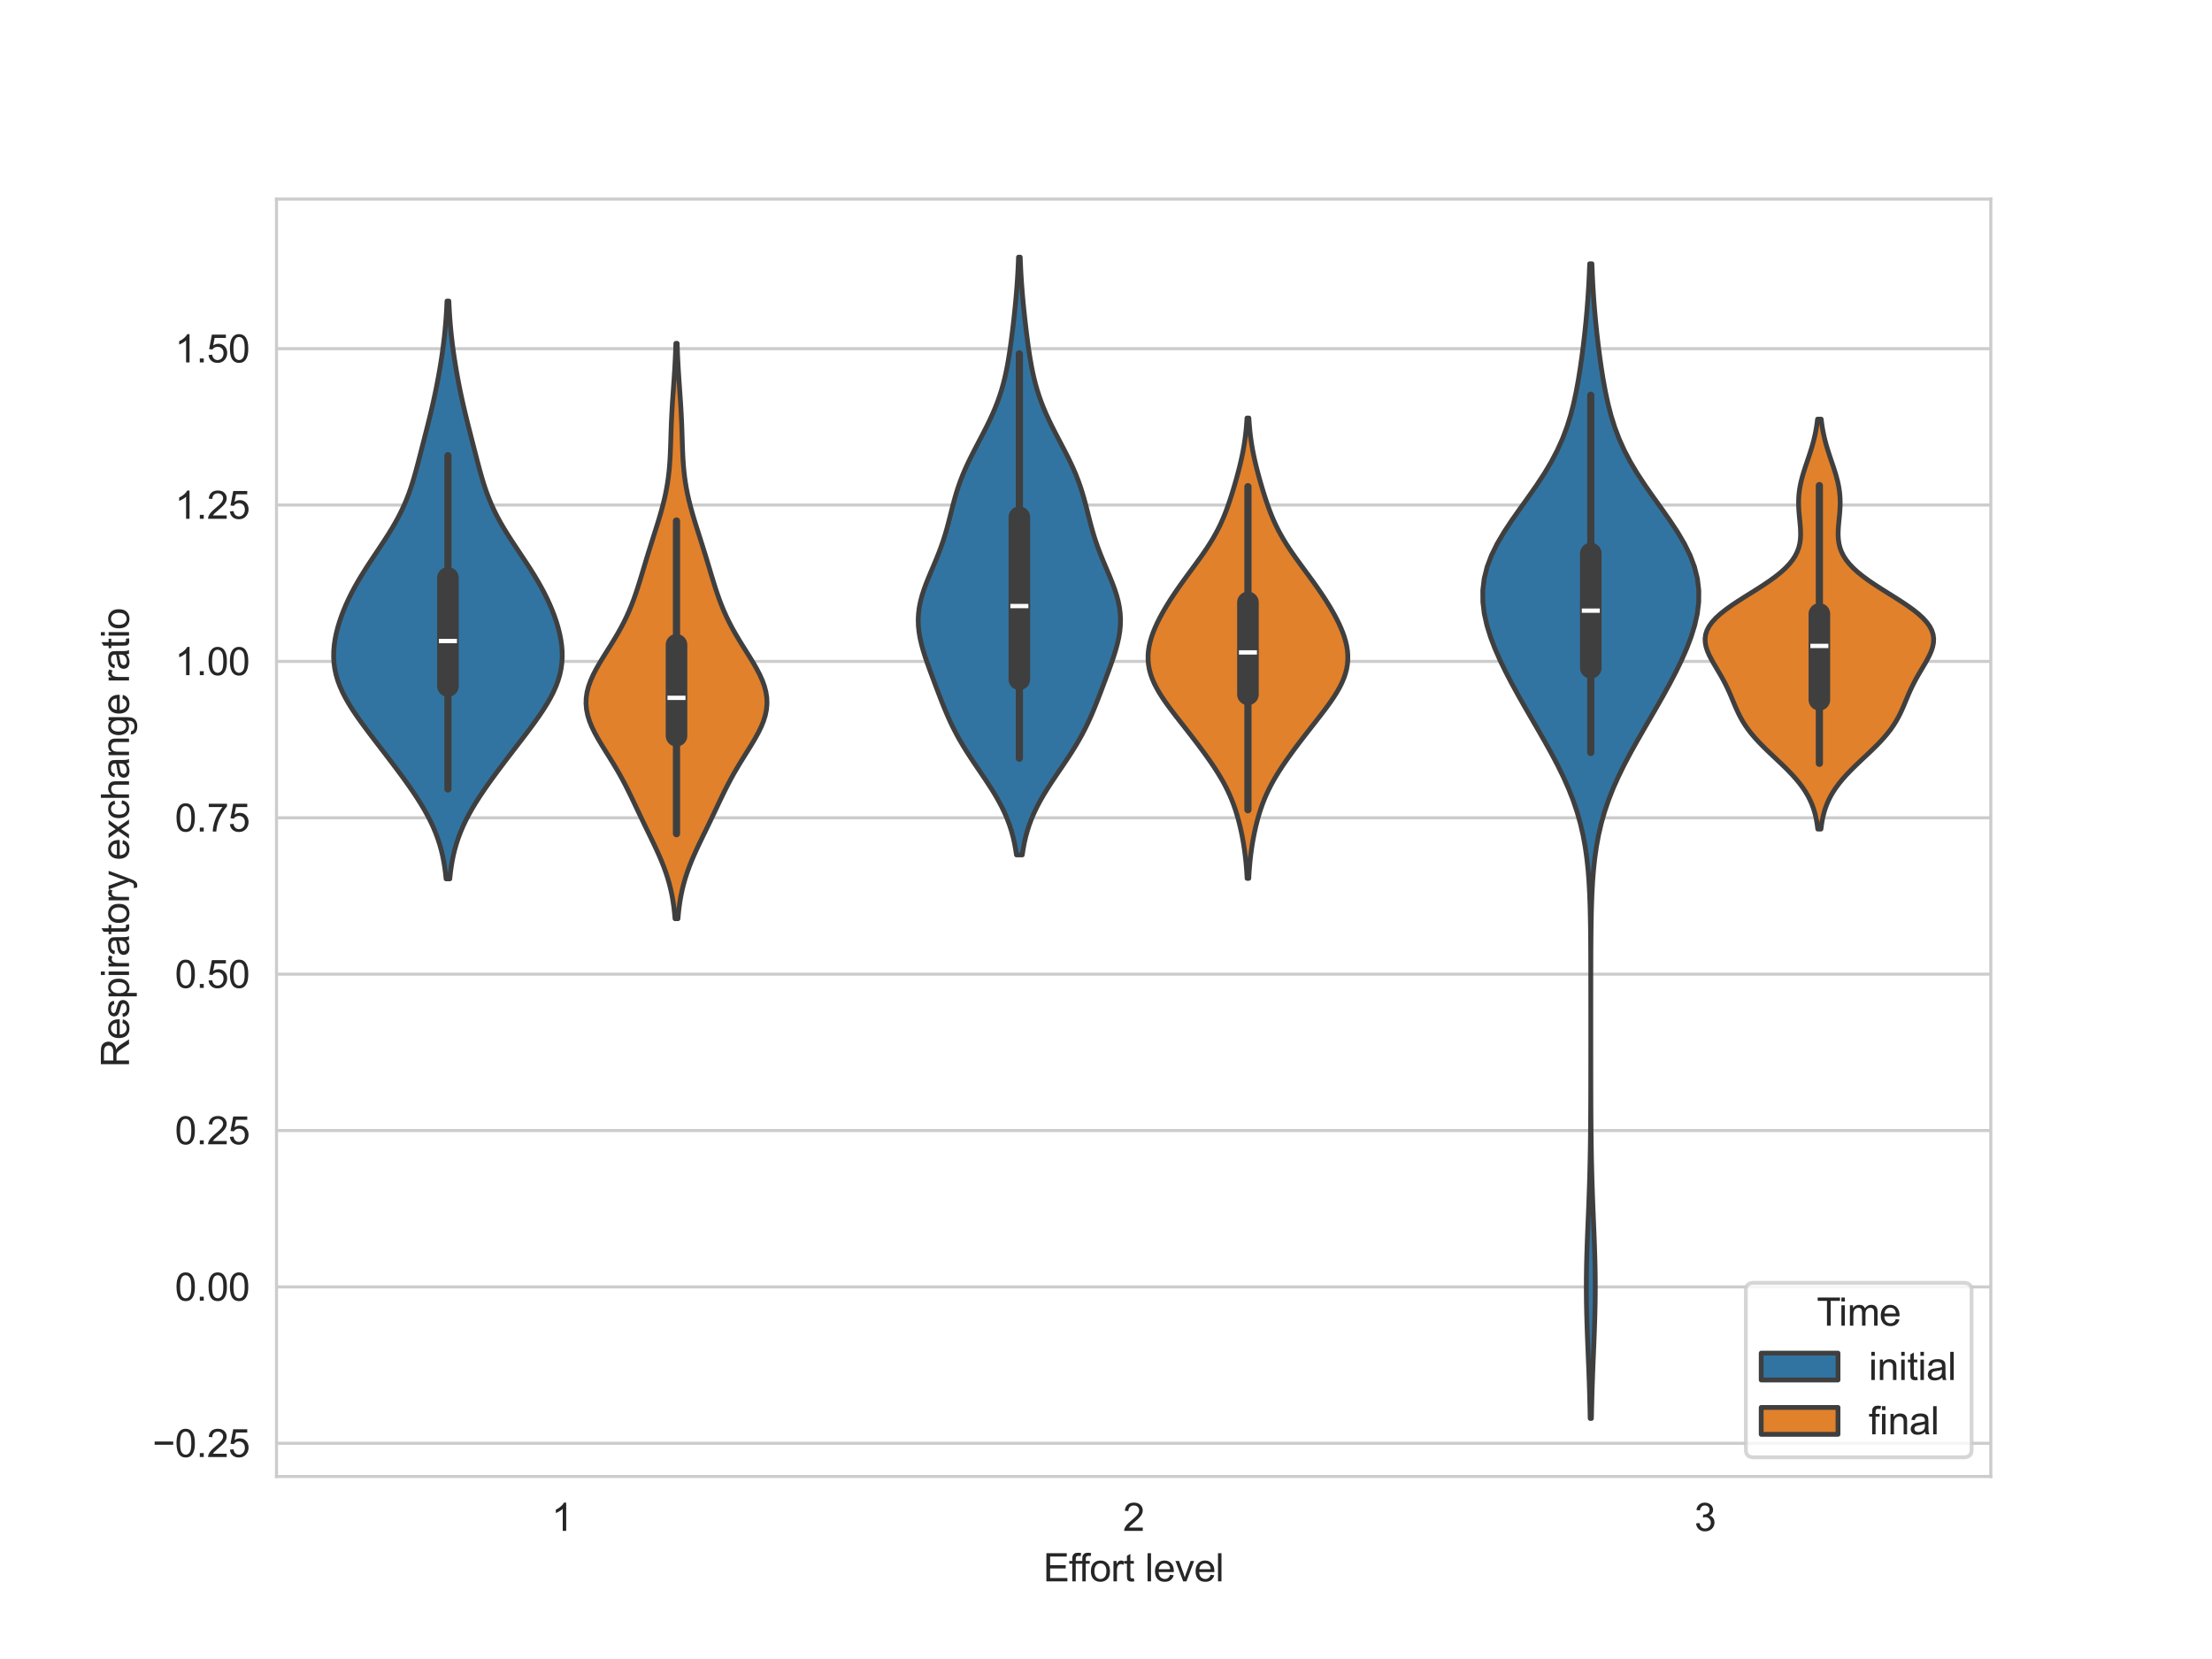 <?xml version="1.0" encoding="utf-8" standalone="no"?>
<!DOCTYPE svg PUBLIC "-//W3C//DTD SVG 1.1//EN"
  "http://www.w3.org/Graphics/SVG/1.1/DTD/svg11.dtd">
<svg xmlns:xlink="http://www.w3.org/1999/xlink" width="576pt" height="432pt" viewBox="0 0 576 432" xmlns="http://www.w3.org/2000/svg" version="1.1">
 <defs>
  <style type="text/css">*{stroke-linejoin: round; stroke-linecap: butt}</style>
 </defs>
 <g id="figure_1">
  <g id="patch_1">
   <path d="M 0 432 
L 576 432 
L 576 0 
L 0 0 
z
" style="fill: #ffffff"/>
  </g>
  <g id="axes_1">
   <g id="patch_2">
    <path d="M 72 384.48 
L 518.4 384.48 
L 518.4 51.84 
L 72 51.84 
z
" style="fill: #ffffff"/>
   </g>
   <g id="matplotlib.axis_1">
    <g id="xtick_1">
     <g id="text_1">
      <!-- 1 -->
      <g style="fill: #262626" transform="translate(143.62 398.638) scale(0.1 -0.1)">
       <defs>
        <path id="ArialMT-31" d="M 2384 0 
L 1822 0 
L 1822 3584 
Q 1619 3391 1289 3197 
Q 959 3003 697 2906 
L 697 3450 
Q 1169 3672 1522 3987 
Q 1875 4303 2022 4600 
L 2384 4600 
L 2384 0 
z
" transform="scale(0.016)"/>
       </defs>
       <use xlink:href="#ArialMT-31"/>
      </g>
     </g>
    </g>
    <g id="xtick_2">
     <g id="text_2">
      <!-- 2 -->
      <g style="fill: #262626" transform="translate(292.42 398.638) scale(0.1 -0.1)">
       <defs>
        <path id="ArialMT-32" d="M 3222 541 
L 3222 0 
L 194 0 
Q 188 203 259 391 
Q 375 700 629 1000 
Q 884 1300 1366 1694 
Q 2113 2306 2375 2664 
Q 2638 3022 2638 3341 
Q 2638 3675 2398 3904 
Q 2159 4134 1775 4134 
Q 1369 4134 1125 3890 
Q 881 3647 878 3216 
L 300 3275 
Q 359 3922 746 4261 
Q 1134 4600 1788 4600 
Q 2447 4600 2831 4234 
Q 3216 3869 3216 3328 
Q 3216 3053 3103 2787 
Q 2991 2522 2730 2228 
Q 2469 1934 1863 1422 
Q 1356 997 1212 845 
Q 1069 694 975 541 
L 3222 541 
z
" transform="scale(0.016)"/>
       </defs>
       <use xlink:href="#ArialMT-32"/>
      </g>
     </g>
    </g>
    <g id="xtick_3">
     <g id="text_3">
      <!-- 3 -->
      <g style="fill: #262626" transform="translate(441.22 398.638) scale(0.1 -0.1)">
       <defs>
        <path id="ArialMT-33" d="M 269 1209 
L 831 1284 
Q 928 806 1161 595 
Q 1394 384 1728 384 
Q 2125 384 2398 659 
Q 2672 934 2672 1341 
Q 2672 1728 2419 1979 
Q 2166 2231 1775 2231 
Q 1616 2231 1378 2169 
L 1441 2663 
Q 1497 2656 1531 2656 
Q 1891 2656 2178 2843 
Q 2466 3031 2466 3422 
Q 2466 3731 2256 3934 
Q 2047 4138 1716 4138 
Q 1388 4138 1169 3931 
Q 950 3725 888 3313 
L 325 3413 
Q 428 3978 793 4289 
Q 1159 4600 1703 4600 
Q 2078 4600 2393 4439 
Q 2709 4278 2876 4000 
Q 3044 3722 3044 3409 
Q 3044 3113 2884 2869 
Q 2725 2625 2413 2481 
Q 2819 2388 3044 2092 
Q 3269 1797 3269 1353 
Q 3269 753 2831 336 
Q 2394 -81 1725 -81 
Q 1122 -81 723 278 
Q 325 638 269 1209 
z
" transform="scale(0.016)"/>
       </defs>
       <use xlink:href="#ArialMT-33"/>
      </g>
     </g>
    </g>
    <g id="text_4">
     <!-- Effort level -->
     <g style="fill: #262626" transform="translate(271.668 411.783) scale(0.1 -0.1)">
      <defs>
       <path id="ArialMT-45" d="M 506 0 
L 506 4581 
L 3819 4581 
L 3819 4041 
L 1113 4041 
L 1113 2638 
L 3647 2638 
L 3647 2100 
L 1113 2100 
L 1113 541 
L 3925 541 
L 3925 0 
L 506 0 
z
" transform="scale(0.016)"/>
       <path id="ArialMT-66" d="M 556 0 
L 556 2881 
L 59 2881 
L 59 3319 
L 556 3319 
L 556 3672 
Q 556 4006 616 4169 
Q 697 4388 901 4523 
Q 1106 4659 1475 4659 
Q 1713 4659 2000 4603 
L 1916 4113 
Q 1741 4144 1584 4144 
Q 1328 4144 1222 4034 
Q 1116 3925 1116 3625 
L 1116 3319 
L 1763 3319 
L 1763 2881 
L 1116 2881 
L 1116 0 
L 556 0 
z
" transform="scale(0.016)"/>
       <path id="ArialMT-6f" d="M 213 1659 
Q 213 2581 725 3025 
Q 1153 3394 1769 3394 
Q 2453 3394 2887 2945 
Q 3322 2497 3322 1706 
Q 3322 1066 3130 698 
Q 2938 331 2570 128 
Q 2203 -75 1769 -75 
Q 1072 -75 642 372 
Q 213 819 213 1659 
z
M 791 1659 
Q 791 1022 1069 705 
Q 1347 388 1769 388 
Q 2188 388 2466 706 
Q 2744 1025 2744 1678 
Q 2744 2294 2464 2611 
Q 2184 2928 1769 2928 
Q 1347 2928 1069 2612 
Q 791 2297 791 1659 
z
" transform="scale(0.016)"/>
       <path id="ArialMT-72" d="M 416 0 
L 416 3319 
L 922 3319 
L 922 2816 
Q 1116 3169 1280 3281 
Q 1444 3394 1641 3394 
Q 1925 3394 2219 3213 
L 2025 2691 
Q 1819 2813 1613 2813 
Q 1428 2813 1281 2702 
Q 1134 2591 1072 2394 
Q 978 2094 978 1738 
L 978 0 
L 416 0 
z
" transform="scale(0.016)"/>
       <path id="ArialMT-74" d="M 1650 503 
L 1731 6 
Q 1494 -44 1306 -44 
Q 1000 -44 831 53 
Q 663 150 594 308 
Q 525 466 525 972 
L 525 2881 
L 113 2881 
L 113 3319 
L 525 3319 
L 525 4141 
L 1084 4478 
L 1084 3319 
L 1650 3319 
L 1650 2881 
L 1084 2881 
L 1084 941 
Q 1084 700 1114 631 
Q 1144 563 1211 522 
Q 1278 481 1403 481 
Q 1497 481 1650 503 
z
" transform="scale(0.016)"/>
       <path id="ArialMT-20" transform="scale(0.016)"/>
       <path id="ArialMT-6c" d="M 409 0 
L 409 4581 
L 972 4581 
L 972 0 
L 409 0 
z
" transform="scale(0.016)"/>
       <path id="ArialMT-65" d="M 2694 1069 
L 3275 997 
Q 3138 488 2766 206 
Q 2394 -75 1816 -75 
Q 1088 -75 661 373 
Q 234 822 234 1631 
Q 234 2469 665 2931 
Q 1097 3394 1784 3394 
Q 2450 3394 2872 2941 
Q 3294 2488 3294 1666 
Q 3294 1616 3291 1516 
L 816 1516 
Q 847 969 1125 678 
Q 1403 388 1819 388 
Q 2128 388 2347 550 
Q 2566 713 2694 1069 
z
M 847 1978 
L 2700 1978 
Q 2663 2397 2488 2606 
Q 2219 2931 1791 2931 
Q 1403 2931 1139 2672 
Q 875 2413 847 1978 
z
" transform="scale(0.016)"/>
       <path id="ArialMT-76" d="M 1344 0 
L 81 3319 
L 675 3319 
L 1388 1331 
Q 1503 1009 1600 663 
Q 1675 925 1809 1294 
L 2547 3319 
L 3125 3319 
L 1869 0 
L 1344 0 
z
" transform="scale(0.016)"/>
      </defs>
      <use xlink:href="#ArialMT-45"/>
      <use xlink:href="#ArialMT-66" x="66.699"/>
      <use xlink:href="#ArialMT-66" x="92.732"/>
      <use xlink:href="#ArialMT-6f" x="120.516"/>
      <use xlink:href="#ArialMT-72" x="176.131"/>
      <use xlink:href="#ArialMT-74" x="209.432"/>
      <use xlink:href="#ArialMT-20" x="237.215"/>
      <use xlink:href="#ArialMT-6c" x="264.998"/>
      <use xlink:href="#ArialMT-65" x="287.215"/>
      <use xlink:href="#ArialMT-76" x="342.83"/>
      <use xlink:href="#ArialMT-65" x="392.83"/>
      <use xlink:href="#ArialMT-6c" x="448.445"/>
     </g>
    </g>
   </g>
   <g id="matplotlib.axis_2">
    <g id="ytick_1">
     <g id="line2d_1">
      <path d="M 72 375.827 
L 518.4 375.827 
" clip-path="url(#p00c71420d3)" style="fill: none; stroke: #cccccc; stroke-width: 0.8; stroke-linecap: round"/>
     </g>
     <g id="text_5">
      <!-- −0.25 -->
      <g style="fill: #262626" transform="translate(39.698 379.406) scale(0.1 -0.1)">
       <defs>
        <path id="ArialMT-2212" d="M 3381 1997 
L 356 1997 
L 356 2522 
L 3381 2522 
L 3381 1997 
z
" transform="scale(0.016)"/>
        <path id="ArialMT-30" d="M 266 2259 
Q 266 3072 433 3567 
Q 600 4063 929 4331 
Q 1259 4600 1759 4600 
Q 2128 4600 2406 4451 
Q 2684 4303 2865 4023 
Q 3047 3744 3150 3342 
Q 3253 2941 3253 2259 
Q 3253 1453 3087 958 
Q 2922 463 2592 192 
Q 2263 -78 1759 -78 
Q 1097 -78 719 397 
Q 266 969 266 2259 
z
M 844 2259 
Q 844 1131 1108 757 
Q 1372 384 1759 384 
Q 2147 384 2411 759 
Q 2675 1134 2675 2259 
Q 2675 3391 2411 3762 
Q 2147 4134 1753 4134 
Q 1366 4134 1134 3806 
Q 844 3388 844 2259 
z
" transform="scale(0.016)"/>
        <path id="ArialMT-2e" d="M 581 0 
L 581 641 
L 1222 641 
L 1222 0 
L 581 0 
z
" transform="scale(0.016)"/>
        <path id="ArialMT-35" d="M 266 1200 
L 856 1250 
Q 922 819 1161 601 
Q 1400 384 1738 384 
Q 2144 384 2425 690 
Q 2706 997 2706 1503 
Q 2706 1984 2436 2262 
Q 2166 2541 1728 2541 
Q 1456 2541 1237 2417 
Q 1019 2294 894 2097 
L 366 2166 
L 809 4519 
L 3088 4519 
L 3088 3981 
L 1259 3981 
L 1013 2750 
Q 1425 3038 1878 3038 
Q 2478 3038 2890 2622 
Q 3303 2206 3303 1553 
Q 3303 931 2941 478 
Q 2500 -78 1738 -78 
Q 1113 -78 717 272 
Q 322 622 266 1200 
z
" transform="scale(0.016)"/>
       </defs>
       <use xlink:href="#ArialMT-2212"/>
       <use xlink:href="#ArialMT-30" x="58.398"/>
       <use xlink:href="#ArialMT-2e" x="114.014"/>
       <use xlink:href="#ArialMT-32" x="141.797"/>
       <use xlink:href="#ArialMT-35" x="197.412"/>
      </g>
     </g>
    </g>
    <g id="ytick_2">
     <g id="line2d_2">
      <path d="M 72 335.107 
L 518.4 335.107 
" clip-path="url(#p00c71420d3)" style="fill: none; stroke: #cccccc; stroke-width: 0.8; stroke-linecap: round"/>
     </g>
     <g id="text_6">
      <!-- 0.00 -->
      <g style="fill: #262626" transform="translate(45.539 338.686) scale(0.1 -0.1)">
       <use xlink:href="#ArialMT-30"/>
       <use xlink:href="#ArialMT-2e" x="55.615"/>
       <use xlink:href="#ArialMT-30" x="83.398"/>
       <use xlink:href="#ArialMT-30" x="139.014"/>
      </g>
     </g>
    </g>
    <g id="ytick_3">
     <g id="line2d_3">
      <path d="M 72 294.387 
L 518.4 294.387 
" clip-path="url(#p00c71420d3)" style="fill: none; stroke: #cccccc; stroke-width: 0.8; stroke-linecap: round"/>
     </g>
     <g id="text_7">
      <!-- 0.25 -->
      <g style="fill: #262626" transform="translate(45.539 297.966) scale(0.1 -0.1)">
       <use xlink:href="#ArialMT-30"/>
       <use xlink:href="#ArialMT-2e" x="55.615"/>
       <use xlink:href="#ArialMT-32" x="83.398"/>
       <use xlink:href="#ArialMT-35" x="139.014"/>
      </g>
     </g>
    </g>
    <g id="ytick_4">
     <g id="line2d_4">
      <path d="M 72 253.668 
L 518.4 253.668 
" clip-path="url(#p00c71420d3)" style="fill: none; stroke: #cccccc; stroke-width: 0.8; stroke-linecap: round"/>
     </g>
     <g id="text_8">
      <!-- 0.50 -->
      <g style="fill: #262626" transform="translate(45.539 257.247) scale(0.1 -0.1)">
       <use xlink:href="#ArialMT-30"/>
       <use xlink:href="#ArialMT-2e" x="55.615"/>
       <use xlink:href="#ArialMT-35" x="83.398"/>
       <use xlink:href="#ArialMT-30" x="139.014"/>
      </g>
     </g>
    </g>
    <g id="ytick_5">
     <g id="line2d_5">
      <path d="M 72 212.948 
L 518.4 212.948 
" clip-path="url(#p00c71420d3)" style="fill: none; stroke: #cccccc; stroke-width: 0.8; stroke-linecap: round"/>
     </g>
     <g id="text_9">
      <!-- 0.75 -->
      <g style="fill: #262626" transform="translate(45.539 216.527) scale(0.1 -0.1)">
       <defs>
        <path id="ArialMT-37" d="M 303 3981 
L 303 4522 
L 3269 4522 
L 3269 4084 
Q 2831 3619 2401 2847 
Q 1972 2075 1738 1259 
Q 1569 684 1522 0 
L 944 0 
Q 953 541 1156 1306 
Q 1359 2072 1739 2783 
Q 2119 3494 2547 3981 
L 303 3981 
z
" transform="scale(0.016)"/>
       </defs>
       <use xlink:href="#ArialMT-30"/>
       <use xlink:href="#ArialMT-2e" x="55.615"/>
       <use xlink:href="#ArialMT-37" x="83.398"/>
       <use xlink:href="#ArialMT-35" x="139.014"/>
      </g>
     </g>
    </g>
    <g id="ytick_6">
     <g id="line2d_6">
      <path d="M 72 172.228 
L 518.4 172.228 
" clip-path="url(#p00c71420d3)" style="fill: none; stroke: #cccccc; stroke-width: 0.8; stroke-linecap: round"/>
     </g>
     <g id="text_10">
      <!-- 1.00 -->
      <g style="fill: #262626" transform="translate(45.539 175.807) scale(0.1 -0.1)">
       <use xlink:href="#ArialMT-31"/>
       <use xlink:href="#ArialMT-2e" x="55.615"/>
       <use xlink:href="#ArialMT-30" x="83.398"/>
       <use xlink:href="#ArialMT-30" x="139.014"/>
      </g>
     </g>
    </g>
    <g id="ytick_7">
     <g id="line2d_7">
      <path d="M 72 131.509 
L 518.4 131.509 
" clip-path="url(#p00c71420d3)" style="fill: none; stroke: #cccccc; stroke-width: 0.8; stroke-linecap: round"/>
     </g>
     <g id="text_11">
      <!-- 1.25 -->
      <g style="fill: #262626" transform="translate(45.539 135.087) scale(0.1 -0.1)">
       <use xlink:href="#ArialMT-31"/>
       <use xlink:href="#ArialMT-2e" x="55.615"/>
       <use xlink:href="#ArialMT-32" x="83.398"/>
       <use xlink:href="#ArialMT-35" x="139.014"/>
      </g>
     </g>
    </g>
    <g id="ytick_8">
     <g id="line2d_8">
      <path d="M 72 90.789 
L 518.4 90.789 
" clip-path="url(#p00c71420d3)" style="fill: none; stroke: #cccccc; stroke-width: 0.8; stroke-linecap: round"/>
     </g>
     <g id="text_12">
      <!-- 1.50 -->
      <g style="fill: #262626" transform="translate(45.539 94.368) scale(0.1 -0.1)">
       <use xlink:href="#ArialMT-31"/>
       <use xlink:href="#ArialMT-2e" x="55.615"/>
       <use xlink:href="#ArialMT-35" x="83.398"/>
       <use xlink:href="#ArialMT-30" x="139.014"/>
      </g>
     </g>
    </g>
    <g id="text_13">
     <!-- Respiratory exchange ratio -->
     <g style="fill: #262626" transform="translate(33.594 277.909) rotate(-90) scale(0.1 -0.1)">
      <defs>
       <path id="ArialMT-52" d="M 503 0 
L 503 4581 
L 2534 4581 
Q 3147 4581 3465 4457 
Q 3784 4334 3975 4021 
Q 4166 3709 4166 3331 
Q 4166 2844 3850 2509 
Q 3534 2175 2875 2084 
Q 3116 1969 3241 1856 
Q 3506 1613 3744 1247 
L 4541 0 
L 3778 0 
L 3172 953 
Q 2906 1366 2734 1584 
Q 2563 1803 2427 1890 
Q 2291 1978 2150 2013 
Q 2047 2034 1813 2034 
L 1109 2034 
L 1109 0 
L 503 0 
z
M 1109 2559 
L 2413 2559 
Q 2828 2559 3062 2645 
Q 3297 2731 3419 2920 
Q 3541 3109 3541 3331 
Q 3541 3656 3305 3865 
Q 3069 4075 2559 4075 
L 1109 4075 
L 1109 2559 
z
" transform="scale(0.016)"/>
       <path id="ArialMT-73" d="M 197 991 
L 753 1078 
Q 800 744 1014 566 
Q 1228 388 1613 388 
Q 2000 388 2187 545 
Q 2375 703 2375 916 
Q 2375 1106 2209 1216 
Q 2094 1291 1634 1406 
Q 1016 1563 777 1677 
Q 538 1791 414 1992 
Q 291 2194 291 2438 
Q 291 2659 392 2848 
Q 494 3038 669 3163 
Q 800 3259 1026 3326 
Q 1253 3394 1513 3394 
Q 1903 3394 2198 3281 
Q 2494 3169 2634 2976 
Q 2775 2784 2828 2463 
L 2278 2388 
Q 2241 2644 2061 2787 
Q 1881 2931 1553 2931 
Q 1166 2931 1000 2803 
Q 834 2675 834 2503 
Q 834 2394 903 2306 
Q 972 2216 1119 2156 
Q 1203 2125 1616 2013 
Q 2213 1853 2448 1751 
Q 2684 1650 2818 1456 
Q 2953 1263 2953 975 
Q 2953 694 2789 445 
Q 2625 197 2315 61 
Q 2006 -75 1616 -75 
Q 969 -75 630 194 
Q 291 463 197 991 
z
" transform="scale(0.016)"/>
       <path id="ArialMT-70" d="M 422 -1272 
L 422 3319 
L 934 3319 
L 934 2888 
Q 1116 3141 1344 3267 
Q 1572 3394 1897 3394 
Q 2322 3394 2647 3175 
Q 2972 2956 3137 2557 
Q 3303 2159 3303 1684 
Q 3303 1175 3120 767 
Q 2938 359 2589 142 
Q 2241 -75 1856 -75 
Q 1575 -75 1351 44 
Q 1128 163 984 344 
L 984 -1272 
L 422 -1272 
z
M 931 1641 
Q 931 1000 1190 694 
Q 1450 388 1819 388 
Q 2194 388 2461 705 
Q 2728 1022 2728 1688 
Q 2728 2322 2467 2637 
Q 2206 2953 1844 2953 
Q 1484 2953 1207 2617 
Q 931 2281 931 1641 
z
" transform="scale(0.016)"/>
       <path id="ArialMT-69" d="M 425 3934 
L 425 4581 
L 988 4581 
L 988 3934 
L 425 3934 
z
M 425 0 
L 425 3319 
L 988 3319 
L 988 0 
L 425 0 
z
" transform="scale(0.016)"/>
       <path id="ArialMT-61" d="M 2588 409 
Q 2275 144 1986 34 
Q 1697 -75 1366 -75 
Q 819 -75 525 192 
Q 231 459 231 875 
Q 231 1119 342 1320 
Q 453 1522 633 1644 
Q 813 1766 1038 1828 
Q 1203 1872 1538 1913 
Q 2219 1994 2541 2106 
Q 2544 2222 2544 2253 
Q 2544 2597 2384 2738 
Q 2169 2928 1744 2928 
Q 1347 2928 1158 2789 
Q 969 2650 878 2297 
L 328 2372 
Q 403 2725 575 2942 
Q 747 3159 1072 3276 
Q 1397 3394 1825 3394 
Q 2250 3394 2515 3294 
Q 2781 3194 2906 3042 
Q 3031 2891 3081 2659 
Q 3109 2516 3109 2141 
L 3109 1391 
Q 3109 606 3145 398 
Q 3181 191 3288 0 
L 2700 0 
Q 2613 175 2588 409 
z
M 2541 1666 
Q 2234 1541 1622 1453 
Q 1275 1403 1131 1340 
Q 988 1278 909 1158 
Q 831 1038 831 891 
Q 831 666 1001 516 
Q 1172 366 1500 366 
Q 1825 366 2078 508 
Q 2331 650 2450 897 
Q 2541 1088 2541 1459 
L 2541 1666 
z
" transform="scale(0.016)"/>
       <path id="ArialMT-79" d="M 397 -1278 
L 334 -750 
Q 519 -800 656 -800 
Q 844 -800 956 -737 
Q 1069 -675 1141 -563 
Q 1194 -478 1313 -144 
Q 1328 -97 1363 -6 
L 103 3319 
L 709 3319 
L 1400 1397 
Q 1534 1031 1641 628 
Q 1738 1016 1872 1384 
L 2581 3319 
L 3144 3319 
L 1881 -56 
Q 1678 -603 1566 -809 
Q 1416 -1088 1222 -1217 
Q 1028 -1347 759 -1347 
Q 597 -1347 397 -1278 
z
" transform="scale(0.016)"/>
       <path id="ArialMT-78" d="M 47 0 
L 1259 1725 
L 138 3319 
L 841 3319 
L 1350 2541 
Q 1494 2319 1581 2169 
Q 1719 2375 1834 2534 
L 2394 3319 
L 3066 3319 
L 1919 1756 
L 3153 0 
L 2463 0 
L 1781 1031 
L 1600 1309 
L 728 0 
L 47 0 
z
" transform="scale(0.016)"/>
       <path id="ArialMT-63" d="M 2588 1216 
L 3141 1144 
Q 3050 572 2676 248 
Q 2303 -75 1759 -75 
Q 1078 -75 664 370 
Q 250 816 250 1647 
Q 250 2184 428 2587 
Q 606 2991 970 3192 
Q 1334 3394 1763 3394 
Q 2303 3394 2647 3120 
Q 2991 2847 3088 2344 
L 2541 2259 
Q 2463 2594 2264 2762 
Q 2066 2931 1784 2931 
Q 1359 2931 1093 2626 
Q 828 2322 828 1663 
Q 828 994 1084 691 
Q 1341 388 1753 388 
Q 2084 388 2306 591 
Q 2528 794 2588 1216 
z
" transform="scale(0.016)"/>
       <path id="ArialMT-68" d="M 422 0 
L 422 4581 
L 984 4581 
L 984 2938 
Q 1378 3394 1978 3394 
Q 2347 3394 2619 3248 
Q 2891 3103 3008 2847 
Q 3125 2591 3125 2103 
L 3125 0 
L 2563 0 
L 2563 2103 
Q 2563 2525 2380 2717 
Q 2197 2909 1863 2909 
Q 1613 2909 1392 2779 
Q 1172 2650 1078 2428 
Q 984 2206 984 1816 
L 984 0 
L 422 0 
z
" transform="scale(0.016)"/>
       <path id="ArialMT-6e" d="M 422 0 
L 422 3319 
L 928 3319 
L 928 2847 
Q 1294 3394 1984 3394 
Q 2284 3394 2536 3286 
Q 2788 3178 2913 3003 
Q 3038 2828 3088 2588 
Q 3119 2431 3119 2041 
L 3119 0 
L 2556 0 
L 2556 2019 
Q 2556 2363 2490 2533 
Q 2425 2703 2258 2804 
Q 2091 2906 1866 2906 
Q 1506 2906 1245 2678 
Q 984 2450 984 1813 
L 984 0 
L 422 0 
z
" transform="scale(0.016)"/>
       <path id="ArialMT-67" d="M 319 -275 
L 866 -356 
Q 900 -609 1056 -725 
Q 1266 -881 1628 -881 
Q 2019 -881 2231 -725 
Q 2444 -569 2519 -288 
Q 2563 -116 2559 434 
Q 2191 0 1641 0 
Q 956 0 581 494 
Q 206 988 206 1678 
Q 206 2153 378 2554 
Q 550 2956 876 3175 
Q 1203 3394 1644 3394 
Q 2231 3394 2613 2919 
L 2613 3319 
L 3131 3319 
L 3131 450 
Q 3131 -325 2973 -648 
Q 2816 -972 2473 -1159 
Q 2131 -1347 1631 -1347 
Q 1038 -1347 672 -1080 
Q 306 -813 319 -275 
z
M 784 1719 
Q 784 1066 1043 766 
Q 1303 466 1694 466 
Q 2081 466 2343 764 
Q 2606 1063 2606 1700 
Q 2606 2309 2336 2618 
Q 2066 2928 1684 2928 
Q 1309 2928 1046 2623 
Q 784 2319 784 1719 
z
" transform="scale(0.016)"/>
      </defs>
      <use xlink:href="#ArialMT-52"/>
      <use xlink:href="#ArialMT-65" x="72.217"/>
      <use xlink:href="#ArialMT-73" x="127.832"/>
      <use xlink:href="#ArialMT-70" x="177.832"/>
      <use xlink:href="#ArialMT-69" x="233.447"/>
      <use xlink:href="#ArialMT-72" x="255.664"/>
      <use xlink:href="#ArialMT-61" x="288.965"/>
      <use xlink:href="#ArialMT-74" x="344.58"/>
      <use xlink:href="#ArialMT-6f" x="372.363"/>
      <use xlink:href="#ArialMT-72" x="427.979"/>
      <use xlink:href="#ArialMT-79" x="461.279"/>
      <use xlink:href="#ArialMT-20" x="511.279"/>
      <use xlink:href="#ArialMT-65" x="539.062"/>
      <use xlink:href="#ArialMT-78" x="594.678"/>
      <use xlink:href="#ArialMT-63" x="644.678"/>
      <use xlink:href="#ArialMT-68" x="694.678"/>
      <use xlink:href="#ArialMT-61" x="750.293"/>
      <use xlink:href="#ArialMT-6e" x="805.908"/>
      <use xlink:href="#ArialMT-67" x="861.523"/>
      <use xlink:href="#ArialMT-65" x="917.139"/>
      <use xlink:href="#ArialMT-20" x="972.754"/>
      <use xlink:href="#ArialMT-72" x="1000.537"/>
      <use xlink:href="#ArialMT-61" x="1033.838"/>
      <use xlink:href="#ArialMT-74" x="1089.453"/>
      <use xlink:href="#ArialMT-69" x="1117.236"/>
      <use xlink:href="#ArialMT-6f" x="1139.453"/>
     </g>
    </g>
   </g>
   <g id="PolyCollection_1">
    <defs>
     <path id="m08e1b736f5" d="M 117.121 -203.144 
L 116.159 -203.144 
L 115.998 -204.664 
L 115.795 -206.184 
L 115.545 -207.704 
L 115.24 -209.224 
L 114.874 -210.744 
L 114.442 -212.264 
L 113.941 -213.784 
L 113.367 -215.304 
L 112.721 -216.823 
L 112.002 -218.343 
L 111.213 -219.863 
L 110.359 -221.383 
L 109.445 -222.903 
L 108.478 -224.423 
L 107.465 -225.943 
L 106.413 -227.463 
L 105.329 -228.983 
L 104.218 -230.503 
L 103.086 -232.022 
L 101.939 -233.542 
L 100.78 -235.062 
L 99.614 -236.582 
L 98.445 -238.102 
L 97.279 -239.622 
L 96.122 -241.142 
L 94.983 -242.662 
L 93.872 -244.182 
L 92.801 -245.702 
L 91.783 -247.221 
L 90.831 -248.741 
L 89.959 -250.261 
L 89.18 -251.781 
L 88.505 -253.301 
L 87.942 -254.821 
L 87.498 -256.341 
L 87.173 -257.861 
L 86.969 -259.381 
L 86.88 -260.901 
L 86.901 -262.42 
L 87.024 -263.94 
L 87.241 -265.46 
L 87.544 -266.98 
L 87.924 -268.5 
L 88.375 -270.02 
L 88.893 -271.54 
L 89.473 -273.06 
L 90.113 -274.58 
L 90.812 -276.1 
L 91.567 -277.619 
L 92.377 -279.139 
L 93.238 -280.659 
L 94.146 -282.179 
L 95.095 -283.699 
L 96.076 -285.219 
L 97.081 -286.739 
L 98.096 -288.259 
L 99.11 -289.779 
L 100.111 -291.299 
L 101.085 -292.818 
L 102.021 -294.338 
L 102.908 -295.858 
L 103.74 -297.378 
L 104.51 -298.898 
L 105.216 -300.418 
L 105.861 -301.938 
L 106.446 -303.458 
L 106.979 -304.978 
L 107.467 -306.498 
L 107.919 -308.017 
L 108.345 -309.537 
L 108.753 -311.057 
L 109.151 -312.577 
L 109.542 -314.097 
L 109.932 -315.617 
L 110.322 -317.137 
L 110.711 -318.657 
L 111.099 -320.177 
L 111.482 -321.697 
L 111.858 -323.217 
L 112.225 -324.736 
L 112.581 -326.256 
L 112.924 -327.776 
L 113.253 -329.296 
L 113.568 -330.816 
L 113.868 -332.336 
L 114.154 -333.856 
L 114.425 -335.376 
L 114.682 -336.896 
L 114.924 -338.416 
L 115.15 -339.935 
L 115.36 -341.455 
L 115.552 -342.975 
L 115.727 -344.495 
L 115.883 -346.015 
L 116.021 -347.535 
L 116.141 -349.055 
L 116.243 -350.575 
L 116.329 -352.095 
L 116.4 -353.615 
L 116.88 -353.615 
L 116.88 -353.615 
L 116.951 -352.095 
L 117.037 -350.575 
L 117.139 -349.055 
L 117.259 -347.535 
L 117.397 -346.015 
L 117.553 -344.495 
L 117.728 -342.975 
L 117.92 -341.455 
L 118.13 -339.935 
L 118.356 -338.416 
L 118.598 -336.896 
L 118.855 -335.376 
L 119.126 -333.856 
L 119.412 -332.336 
L 119.712 -330.816 
L 120.027 -329.296 
L 120.356 -327.776 
L 120.699 -326.256 
L 121.055 -324.736 
L 121.422 -323.217 
L 121.798 -321.697 
L 122.181 -320.177 
L 122.569 -318.657 
L 122.958 -317.137 
L 123.348 -315.617 
L 123.738 -314.097 
L 124.129 -312.577 
L 124.527 -311.057 
L 124.935 -309.537 
L 125.361 -308.017 
L 125.813 -306.498 
L 126.301 -304.978 
L 126.834 -303.458 
L 127.419 -301.938 
L 128.064 -300.418 
L 128.77 -298.898 
L 129.54 -297.378 
L 130.372 -295.858 
L 131.259 -294.338 
L 132.195 -292.818 
L 133.169 -291.299 
L 134.17 -289.779 
L 135.184 -288.259 
L 136.199 -286.739 
L 137.204 -285.219 
L 138.185 -283.699 
L 139.134 -282.179 
L 140.042 -280.659 
L 140.903 -279.139 
L 141.713 -277.619 
L 142.468 -276.1 
L 143.167 -274.58 
L 143.807 -273.06 
L 144.387 -271.54 
L 144.905 -270.02 
L 145.356 -268.5 
L 145.736 -266.98 
L 146.039 -265.46 
L 146.256 -263.94 
L 146.379 -262.42 
L 146.4 -260.901 
L 146.311 -259.381 
L 146.107 -257.861 
L 145.782 -256.341 
L 145.338 -254.821 
L 144.775 -253.301 
L 144.1 -251.781 
L 143.321 -250.261 
L 142.449 -248.741 
L 141.497 -247.221 
L 140.479 -245.702 
L 139.408 -244.182 
L 138.297 -242.662 
L 137.158 -241.142 
L 136.001 -239.622 
L 134.835 -238.102 
L 133.666 -236.582 
L 132.5 -235.062 
L 131.341 -233.542 
L 130.194 -232.022 
L 129.062 -230.503 
L 127.951 -228.983 
L 126.867 -227.463 
L 125.815 -225.943 
L 124.802 -224.423 
L 123.835 -222.903 
L 122.921 -221.383 
L 122.067 -219.863 
L 121.278 -218.343 
L 120.559 -216.823 
L 119.913 -215.304 
L 119.339 -213.784 
L 118.838 -212.264 
L 118.406 -210.744 
L 118.04 -209.224 
L 117.735 -207.704 
L 117.485 -206.184 
L 117.282 -204.664 
L 117.121 -203.144 
z
" style="stroke: #3f3f3f; stroke-width: 1.25"/>
    </defs>
    <g clip-path="url(#p00c71420d3)">
     <use xlink:href="#m08e1b736f5" x="0" y="432" style="fill: #3274a1; stroke: #3f3f3f; stroke-width: 1.25"/>
    </g>
   </g>
   <g id="PolyCollection_2">
    <defs>
     <path id="m56f6bbee0b" d="M 176.541 -192.771 
L 175.779 -192.771 
L 175.643 -194.284 
L 175.469 -195.797 
L 175.252 -197.311 
L 174.987 -198.824 
L 174.667 -200.338 
L 174.29 -201.851 
L 173.854 -203.365 
L 173.359 -204.878 
L 172.806 -206.391 
L 172.202 -207.905 
L 171.553 -209.418 
L 170.867 -210.932 
L 170.156 -212.445 
L 169.427 -213.959 
L 168.692 -215.472 
L 167.958 -216.985 
L 167.228 -218.499 
L 166.506 -220.012 
L 165.789 -221.526 
L 165.073 -223.039 
L 164.35 -224.553 
L 163.61 -226.066 
L 162.844 -227.579 
L 162.045 -229.093 
L 161.207 -230.606 
L 160.328 -232.12 
L 159.414 -233.633 
L 158.475 -235.147 
L 157.527 -236.66 
L 156.591 -238.173 
L 155.693 -239.687 
L 154.86 -241.2 
L 154.123 -242.714 
L 153.506 -244.227 
L 153.035 -245.741 
L 152.728 -247.254 
L 152.596 -248.767 
L 152.645 -250.281 
L 152.871 -251.794 
L 153.267 -253.308 
L 153.815 -254.821 
L 154.494 -256.335 
L 155.281 -257.848 
L 156.148 -259.361 
L 157.069 -260.875 
L 158.016 -262.388 
L 158.966 -263.902 
L 159.898 -265.415 
L 160.795 -266.929 
L 161.645 -268.442 
L 162.439 -269.955 
L 163.175 -271.469 
L 163.852 -272.982 
L 164.474 -274.496 
L 165.048 -276.009 
L 165.58 -277.523 
L 166.08 -279.036 
L 166.556 -280.55 
L 167.018 -282.063 
L 167.473 -283.576 
L 167.927 -285.09 
L 168.385 -286.603 
L 168.85 -288.117 
L 169.322 -289.63 
L 169.8 -291.144 
L 170.281 -292.657 
L 170.761 -294.17 
L 171.235 -295.684 
L 171.695 -297.197 
L 172.135 -298.711 
L 172.549 -300.224 
L 172.93 -301.738 
L 173.273 -303.251 
L 173.574 -304.764 
L 173.832 -306.278 
L 174.046 -307.791 
L 174.219 -309.305 
L 174.355 -310.818 
L 174.46 -312.332 
L 174.539 -313.845 
L 174.6 -315.358 
L 174.651 -316.872 
L 174.697 -318.385 
L 174.746 -319.899 
L 174.802 -321.412 
L 174.867 -322.926 
L 174.943 -324.439 
L 175.029 -325.952 
L 175.124 -327.466 
L 175.227 -328.979 
L 175.333 -330.493 
L 175.439 -332.006 
L 175.543 -333.52 
L 175.641 -335.033 
L 175.731 -336.546 
L 175.812 -338.06 
L 175.883 -339.573 
L 175.943 -341.087 
L 175.994 -342.6 
L 176.326 -342.6 
L 176.326 -342.6 
L 176.377 -341.087 
L 176.437 -339.573 
L 176.508 -338.06 
L 176.589 -336.546 
L 176.679 -335.033 
L 176.777 -333.52 
L 176.881 -332.006 
L 176.987 -330.493 
L 177.093 -328.979 
L 177.196 -327.466 
L 177.291 -325.952 
L 177.377 -324.439 
L 177.453 -322.926 
L 177.518 -321.412 
L 177.574 -319.899 
L 177.623 -318.385 
L 177.669 -316.872 
L 177.72 -315.358 
L 177.781 -313.845 
L 177.86 -312.332 
L 177.965 -310.818 
L 178.101 -309.305 
L 178.274 -307.791 
L 178.488 -306.278 
L 178.746 -304.764 
L 179.047 -303.251 
L 179.39 -301.738 
L 179.771 -300.224 
L 180.185 -298.711 
L 180.625 -297.197 
L 181.085 -295.684 
L 181.559 -294.17 
L 182.039 -292.657 
L 182.52 -291.144 
L 182.998 -289.63 
L 183.47 -288.117 
L 183.935 -286.603 
L 184.393 -285.09 
L 184.847 -283.576 
L 185.302 -282.063 
L 185.764 -280.55 
L 186.24 -279.036 
L 186.74 -277.523 
L 187.272 -276.009 
L 187.846 -274.496 
L 188.468 -272.982 
L 189.145 -271.469 
L 189.881 -269.955 
L 190.675 -268.442 
L 191.525 -266.929 
L 192.422 -265.415 
L 193.354 -263.902 
L 194.304 -262.388 
L 195.251 -260.875 
L 196.172 -259.361 
L 197.039 -257.848 
L 197.826 -256.335 
L 198.505 -254.821 
L 199.053 -253.308 
L 199.449 -251.794 
L 199.675 -250.281 
L 199.724 -248.767 
L 199.592 -247.254 
L 199.285 -245.741 
L 198.814 -244.227 
L 198.197 -242.714 
L 197.46 -241.2 
L 196.627 -239.687 
L 195.729 -238.173 
L 194.793 -236.66 
L 193.845 -235.147 
L 192.906 -233.633 
L 191.992 -232.12 
L 191.113 -230.606 
L 190.275 -229.093 
L 189.476 -227.579 
L 188.71 -226.066 
L 187.97 -224.553 
L 187.247 -223.039 
L 186.531 -221.526 
L 185.814 -220.012 
L 185.092 -218.499 
L 184.362 -216.985 
L 183.628 -215.472 
L 182.893 -213.959 
L 182.164 -212.445 
L 181.453 -210.932 
L 180.767 -209.418 
L 180.118 -207.905 
L 179.514 -206.391 
L 178.961 -204.878 
L 178.466 -203.365 
L 178.03 -201.851 
L 177.653 -200.338 
L 177.333 -198.824 
L 177.068 -197.311 
L 176.851 -195.797 
L 176.677 -194.284 
L 176.541 -192.771 
z
" style="stroke: #3f3f3f; stroke-width: 1.25"/>
    </defs>
    <g clip-path="url(#p00c71420d3)">
     <use xlink:href="#m56f6bbee0b" x="0" y="432" style="fill: #e1812c; stroke: #3f3f3f; stroke-width: 1.25"/>
    </g>
   </g>
   <g id="PolyCollection_3">
    <defs>
     <path id="m01b4cf4b2f" d="M 266.195 -209.381 
L 264.685 -209.381 
L 264.446 -210.953 
L 264.15 -212.526 
L 263.789 -214.098 
L 263.357 -215.67 
L 262.847 -217.243 
L 262.255 -218.815 
L 261.579 -220.387 
L 260.821 -221.96 
L 259.985 -223.532 
L 259.077 -225.104 
L 258.108 -226.676 
L 257.091 -228.249 
L 256.041 -229.821 
L 254.974 -231.393 
L 253.908 -232.966 
L 252.857 -234.538 
L 251.837 -236.11 
L 250.859 -237.683 
L 249.932 -239.255 
L 249.061 -240.827 
L 248.248 -242.4 
L 247.488 -243.972 
L 246.778 -245.544 
L 246.108 -247.117 
L 245.47 -248.689 
L 244.853 -250.261 
L 244.251 -251.833 
L 243.656 -253.406 
L 243.065 -254.978 
L 242.479 -256.55 
L 241.903 -258.123 
L 241.344 -259.695 
L 240.814 -261.267 
L 240.328 -262.84 
L 239.902 -264.412 
L 239.552 -265.984 
L 239.293 -267.557 
L 239.139 -269.129 
L 239.1 -270.701 
L 239.18 -272.274 
L 239.38 -273.846 
L 239.695 -275.418 
L 240.114 -276.99 
L 240.623 -278.563 
L 241.203 -280.135 
L 241.834 -281.707 
L 242.493 -283.28 
L 243.161 -284.852 
L 243.818 -286.424 
L 244.448 -287.997 
L 245.039 -289.569 
L 245.586 -291.141 
L 246.087 -292.714 
L 246.546 -294.286 
L 246.97 -295.858 
L 247.373 -297.431 
L 247.768 -299.003 
L 248.17 -300.575 
L 248.594 -302.147 
L 249.053 -303.72 
L 249.559 -305.292 
L 250.118 -306.864 
L 250.734 -308.437 
L 251.406 -310.009 
L 252.13 -311.581 
L 252.897 -313.154 
L 253.696 -314.726 
L 254.516 -316.298 
L 255.343 -317.871 
L 256.161 -319.443 
L 256.959 -321.015 
L 257.724 -322.588 
L 258.447 -324.16 
L 259.119 -325.732 
L 259.736 -327.304 
L 260.296 -328.877 
L 260.798 -330.449 
L 261.245 -332.021 
L 261.642 -333.594 
L 261.993 -335.166 
L 262.305 -336.738 
L 262.584 -338.311 
L 262.838 -339.883 
L 263.07 -341.455 
L 263.287 -343.028 
L 263.491 -344.6 
L 263.685 -346.172 
L 263.871 -347.745 
L 264.048 -349.317 
L 264.217 -350.889 
L 264.377 -352.461 
L 264.526 -354.034 
L 264.664 -355.606 
L 264.789 -357.178 
L 264.902 -358.751 
L 265.001 -360.323 
L 265.087 -361.895 
L 265.16 -363.468 
L 265.221 -365.04 
L 265.659 -365.04 
L 265.659 -365.04 
L 265.72 -363.468 
L 265.793 -361.895 
L 265.879 -360.323 
L 265.978 -358.751 
L 266.091 -357.178 
L 266.216 -355.606 
L 266.354 -354.034 
L 266.503 -352.461 
L 266.663 -350.889 
L 266.832 -349.317 
L 267.009 -347.745 
L 267.195 -346.172 
L 267.389 -344.6 
L 267.593 -343.028 
L 267.81 -341.455 
L 268.042 -339.883 
L 268.296 -338.311 
L 268.575 -336.738 
L 268.887 -335.166 
L 269.238 -333.594 
L 269.635 -332.021 
L 270.082 -330.449 
L 270.584 -328.877 
L 271.144 -327.304 
L 271.761 -325.732 
L 272.433 -324.16 
L 273.156 -322.588 
L 273.921 -321.015 
L 274.719 -319.443 
L 275.537 -317.871 
L 276.364 -316.298 
L 277.184 -314.726 
L 277.983 -313.154 
L 278.75 -311.581 
L 279.474 -310.009 
L 280.146 -308.437 
L 280.762 -306.864 
L 281.321 -305.292 
L 281.827 -303.72 
L 282.286 -302.147 
L 282.71 -300.575 
L 283.112 -299.003 
L 283.507 -297.431 
L 283.91 -295.858 
L 284.334 -294.286 
L 284.793 -292.714 
L 285.294 -291.141 
L 285.841 -289.569 
L 286.432 -287.997 
L 287.062 -286.424 
L 287.719 -284.852 
L 288.387 -283.28 
L 289.046 -281.707 
L 289.677 -280.135 
L 290.257 -278.563 
L 290.766 -276.99 
L 291.185 -275.418 
L 291.5 -273.846 
L 291.7 -272.274 
L 291.78 -270.701 
L 291.741 -269.129 
L 291.587 -267.557 
L 291.328 -265.984 
L 290.978 -264.412 
L 290.552 -262.84 
L 290.066 -261.267 
L 289.536 -259.695 
L 288.977 -258.123 
L 288.401 -256.55 
L 287.815 -254.978 
L 287.224 -253.406 
L 286.629 -251.833 
L 286.027 -250.261 
L 285.41 -248.689 
L 284.772 -247.117 
L 284.102 -245.544 
L 283.392 -243.972 
L 282.632 -242.4 
L 281.819 -240.827 
L 280.948 -239.255 
L 280.021 -237.683 
L 279.043 -236.11 
L 278.023 -234.538 
L 276.972 -232.966 
L 275.906 -231.393 
L 274.839 -229.821 
L 273.789 -228.249 
L 272.772 -226.676 
L 271.803 -225.104 
L 270.895 -223.532 
L 270.059 -221.96 
L 269.301 -220.387 
L 268.625 -218.815 
L 268.033 -217.243 
L 267.523 -215.67 
L 267.091 -214.098 
L 266.73 -212.526 
L 266.434 -210.953 
L 266.195 -209.381 
z
" style="stroke: #3f3f3f; stroke-width: 1.25"/>
    </defs>
    <g clip-path="url(#p00c71420d3)">
     <use xlink:href="#m01b4cf4b2f" x="0" y="432" style="fill: #3274a1; stroke: #3f3f3f; stroke-width: 1.25"/>
    </g>
   </g>
   <g id="PolyCollection_4">
    <defs>
     <path id="mff53e06f66" d="M 325.177 -203.27 
L 324.743 -203.27 
L 324.676 -204.481 
L 324.592 -205.691 
L 324.492 -206.902 
L 324.374 -208.113 
L 324.236 -209.324 
L 324.078 -210.535 
L 323.898 -211.746 
L 323.698 -212.957 
L 323.475 -214.167 
L 323.229 -215.378 
L 322.959 -216.589 
L 322.663 -217.8 
L 322.339 -219.011 
L 321.983 -220.222 
L 321.593 -221.433 
L 321.163 -222.643 
L 320.692 -223.854 
L 320.175 -225.065 
L 319.61 -226.276 
L 318.997 -227.487 
L 318.337 -228.698 
L 317.631 -229.909 
L 316.882 -231.119 
L 316.096 -232.33 
L 315.276 -233.541 
L 314.428 -234.752 
L 313.556 -235.963 
L 312.664 -237.174 
L 311.755 -238.385 
L 310.832 -239.595 
L 309.898 -240.806 
L 308.954 -242.017 
L 308.005 -243.228 
L 307.056 -244.439 
L 306.113 -245.65 
L 305.185 -246.861 
L 304.281 -248.072 
L 303.412 -249.282 
L 302.59 -250.493 
L 301.828 -251.704 
L 301.137 -252.915 
L 300.528 -254.126 
L 300.009 -255.337 
L 299.589 -256.548 
L 299.272 -257.758 
L 299.061 -258.969 
L 298.956 -260.18 
L 298.954 -261.391 
L 299.053 -262.602 
L 299.247 -263.813 
L 299.528 -265.024 
L 299.89 -266.234 
L 300.324 -267.445 
L 300.823 -268.656 
L 301.379 -269.867 
L 301.987 -271.078 
L 302.639 -272.289 
L 303.332 -273.5 
L 304.061 -274.71 
L 304.824 -275.921 
L 305.618 -277.132 
L 306.439 -278.343 
L 307.285 -279.554 
L 308.152 -280.765 
L 309.034 -281.976 
L 309.925 -283.186 
L 310.818 -284.397 
L 311.705 -285.608 
L 312.578 -286.819 
L 313.429 -288.03 
L 314.249 -289.241 
L 315.032 -290.452 
L 315.773 -291.662 
L 316.468 -292.873 
L 317.115 -294.084 
L 317.715 -295.295 
L 318.27 -296.506 
L 318.784 -297.717 
L 319.261 -298.928 
L 319.707 -300.139 
L 320.127 -301.349 
L 320.525 -302.56 
L 320.907 -303.771 
L 321.275 -304.982 
L 321.63 -306.193 
L 321.974 -307.404 
L 322.305 -308.615 
L 322.622 -309.825 
L 322.924 -311.036 
L 323.207 -312.247 
L 323.469 -313.458 
L 323.709 -314.669 
L 323.924 -315.88 
L 324.115 -317.091 
L 324.28 -318.301 
L 324.422 -319.512 
L 324.54 -320.723 
L 324.638 -321.934 
L 324.717 -323.145 
L 325.203 -323.145 
L 325.203 -323.145 
L 325.282 -321.934 
L 325.38 -320.723 
L 325.498 -319.512 
L 325.64 -318.301 
L 325.805 -317.091 
L 325.996 -315.88 
L 326.211 -314.669 
L 326.451 -313.458 
L 326.713 -312.247 
L 326.996 -311.036 
L 327.298 -309.825 
L 327.615 -308.615 
L 327.946 -307.404 
L 328.29 -306.193 
L 328.645 -304.982 
L 329.013 -303.771 
L 329.395 -302.56 
L 329.793 -301.349 
L 330.213 -300.139 
L 330.659 -298.928 
L 331.136 -297.717 
L 331.65 -296.506 
L 332.205 -295.295 
L 332.805 -294.084 
L 333.452 -292.873 
L 334.147 -291.662 
L 334.888 -290.452 
L 335.671 -289.241 
L 336.491 -288.03 
L 337.342 -286.819 
L 338.215 -285.608 
L 339.102 -284.397 
L 339.995 -283.186 
L 340.886 -281.976 
L 341.768 -280.765 
L 342.635 -279.554 
L 343.481 -278.343 
L 344.302 -277.132 
L 345.096 -275.921 
L 345.859 -274.71 
L 346.588 -273.5 
L 347.281 -272.289 
L 347.933 -271.078 
L 348.541 -269.867 
L 349.097 -268.656 
L 349.596 -267.445 
L 350.03 -266.234 
L 350.392 -265.024 
L 350.673 -263.813 
L 350.867 -262.602 
L 350.966 -261.391 
L 350.964 -260.18 
L 350.859 -258.969 
L 350.648 -257.758 
L 350.331 -256.548 
L 349.911 -255.337 
L 349.392 -254.126 
L 348.783 -252.915 
L 348.092 -251.704 
L 347.33 -250.493 
L 346.508 -249.282 
L 345.639 -248.072 
L 344.735 -246.861 
L 343.807 -245.65 
L 342.864 -244.439 
L 341.915 -243.228 
L 340.966 -242.017 
L 340.022 -240.806 
L 339.088 -239.595 
L 338.165 -238.385 
L 337.256 -237.174 
L 336.364 -235.963 
L 335.492 -234.752 
L 334.644 -233.541 
L 333.824 -232.33 
L 333.038 -231.119 
L 332.289 -229.909 
L 331.583 -228.698 
L 330.923 -227.487 
L 330.31 -226.276 
L 329.745 -225.065 
L 329.228 -223.854 
L 328.757 -222.643 
L 328.327 -221.433 
L 327.937 -220.222 
L 327.581 -219.011 
L 327.257 -217.8 
L 326.961 -216.589 
L 326.691 -215.378 
L 326.445 -214.167 
L 326.222 -212.957 
L 326.022 -211.746 
L 325.842 -210.535 
L 325.684 -209.324 
L 325.546 -208.113 
L 325.428 -206.902 
L 325.328 -205.691 
L 325.244 -204.481 
L 325.177 -203.27 
z
" style="stroke: #3f3f3f; stroke-width: 1.25"/>
    </defs>
    <g clip-path="url(#p00c71420d3)">
     <use xlink:href="#mff53e06f66" x="0" y="432" style="fill: #e1812c; stroke: #3f3f3f; stroke-width: 1.25"/>
    </g>
   </g>
   <g id="PolyCollection_5">
    <defs>
     <path id="m23e0475905" d="M 414.398 -62.64 
L 414.082 -62.64 
L 414.018 -65.677 
L 413.939 -68.714 
L 413.843 -71.752 
L 413.733 -74.789 
L 413.612 -77.826 
L 413.487 -80.863 
L 413.365 -83.9 
L 413.255 -86.938 
L 413.165 -89.975 
L 413.103 -93.012 
L 413.075 -96.049 
L 413.083 -99.086 
L 413.126 -102.124 
L 413.202 -105.161 
L 413.302 -108.198 
L 413.418 -111.235 
L 413.543 -114.272 
L 413.667 -117.31 
L 413.783 -120.347 
L 413.887 -123.384 
L 413.976 -126.421 
L 414.049 -129.458 
L 414.106 -132.496 
L 414.148 -135.533 
L 414.18 -138.57 
L 414.201 -141.607 
L 414.216 -144.644 
L 414.226 -147.682 
L 414.232 -150.719 
L 414.235 -153.756 
L 414.237 -156.793 
L 414.239 -159.83 
L 414.239 -162.868 
L 414.239 -165.905 
L 414.239 -168.942 
L 414.238 -171.979 
L 414.236 -175.016 
L 414.233 -178.054 
L 414.227 -181.091 
L 414.216 -184.128 
L 414.198 -187.165 
L 414.168 -190.202 
L 414.119 -193.24 
L 414.045 -196.277 
L 413.932 -199.314 
L 413.768 -202.351 
L 413.535 -205.388 
L 413.214 -208.426 
L 412.786 -211.463 
L 412.229 -214.5 
L 411.527 -217.537 
L 410.666 -220.574 
L 409.638 -223.612 
L 408.446 -226.649 
L 407.097 -229.686 
L 405.609 -232.723 
L 404.008 -235.761 
L 402.321 -238.798 
L 400.58 -241.835 
L 398.818 -244.872 
L 397.061 -247.909 
L 395.339 -250.947 
L 393.674 -253.984 
L 392.092 -257.021 
L 390.618 -260.058 
L 389.284 -263.095 
L 388.125 -266.133 
L 387.183 -269.17 
L 386.504 -272.207 
L 386.136 -275.244 
L 386.117 -278.281 
L 386.48 -281.319 
L 387.236 -284.356 
L 388.377 -287.393 
L 389.87 -290.43 
L 391.659 -293.467 
L 393.668 -296.505 
L 395.807 -299.542 
L 397.984 -302.579 
L 400.109 -305.616 
L 402.107 -308.653 
L 403.92 -311.691 
L 405.515 -314.728 
L 406.881 -317.765 
L 408.027 -320.802 
L 408.976 -323.839 
L 409.762 -326.877 
L 410.418 -329.914 
L 410.977 -332.951 
L 411.466 -335.988 
L 411.901 -339.025 
L 412.294 -342.063 
L 412.648 -345.1 
L 412.964 -348.137 
L 413.241 -351.174 
L 413.478 -354.211 
L 413.674 -357.249 
L 413.831 -360.286 
L 413.953 -363.323 
L 414.527 -363.323 
L 414.527 -363.323 
L 414.649 -360.286 
L 414.806 -357.249 
L 415.002 -354.211 
L 415.239 -351.174 
L 415.516 -348.137 
L 415.832 -345.1 
L 416.186 -342.063 
L 416.579 -339.025 
L 417.014 -335.988 
L 417.503 -332.951 
L 418.062 -329.914 
L 418.718 -326.877 
L 419.504 -323.839 
L 420.453 -320.802 
L 421.599 -317.765 
L 422.965 -314.728 
L 424.56 -311.691 
L 426.373 -308.653 
L 428.371 -305.616 
L 430.496 -302.579 
L 432.673 -299.542 
L 434.812 -296.505 
L 436.821 -293.467 
L 438.61 -290.43 
L 440.103 -287.393 
L 441.244 -284.356 
L 442 -281.319 
L 442.363 -278.281 
L 442.344 -275.244 
L 441.976 -272.207 
L 441.297 -269.17 
L 440.355 -266.133 
L 439.196 -263.095 
L 437.862 -260.058 
L 436.388 -257.021 
L 434.806 -253.984 
L 433.141 -250.947 
L 431.419 -247.909 
L 429.662 -244.872 
L 427.9 -241.835 
L 426.159 -238.798 
L 424.472 -235.761 
L 422.871 -232.723 
L 421.383 -229.686 
L 420.034 -226.649 
L 418.842 -223.612 
L 417.814 -220.574 
L 416.953 -217.537 
L 416.251 -214.5 
L 415.694 -211.463 
L 415.266 -208.426 
L 414.945 -205.388 
L 414.712 -202.351 
L 414.548 -199.314 
L 414.435 -196.277 
L 414.361 -193.24 
L 414.312 -190.202 
L 414.282 -187.165 
L 414.264 -184.128 
L 414.253 -181.091 
L 414.247 -178.054 
L 414.244 -175.016 
L 414.242 -171.979 
L 414.241 -168.942 
L 414.241 -165.905 
L 414.241 -162.868 
L 414.241 -159.83 
L 414.243 -156.793 
L 414.245 -153.756 
L 414.248 -150.719 
L 414.254 -147.682 
L 414.264 -144.644 
L 414.279 -141.607 
L 414.3 -138.57 
L 414.332 -135.533 
L 414.374 -132.496 
L 414.431 -129.458 
L 414.504 -126.421 
L 414.593 -123.384 
L 414.697 -120.347 
L 414.813 -117.31 
L 414.937 -114.272 
L 415.062 -111.235 
L 415.178 -108.198 
L 415.278 -105.161 
L 415.354 -102.124 
L 415.397 -99.086 
L 415.405 -96.049 
L 415.377 -93.012 
L 415.315 -89.975 
L 415.225 -86.938 
L 415.115 -83.9 
L 414.993 -80.863 
L 414.868 -77.826 
L 414.747 -74.789 
L 414.637 -71.752 
L 414.541 -68.714 
L 414.462 -65.677 
L 414.398 -62.64 
z
" style="stroke: #3f3f3f; stroke-width: 1.25"/>
    </defs>
    <g clip-path="url(#p00c71420d3)">
     <use xlink:href="#m23e0475905" x="0" y="432" style="fill: #3274a1; stroke: #3f3f3f; stroke-width: 1.25"/>
    </g>
   </g>
   <g id="PolyCollection_6">
    <defs>
     <path id="m7fb0752cb2" d="M 474.172 -216.113 
L 473.348 -216.113 
L 473.209 -217.192 
L 473.033 -218.27 
L 472.813 -219.348 
L 472.541 -220.426 
L 472.21 -221.505 
L 471.812 -222.583 
L 471.341 -223.661 
L 470.792 -224.739 
L 470.16 -225.817 
L 469.443 -226.896 
L 468.642 -227.974 
L 467.759 -229.052 
L 466.801 -230.13 
L 465.776 -231.209 
L 464.698 -232.287 
L 463.579 -233.365 
L 462.437 -234.443 
L 461.291 -235.521 
L 460.158 -236.6 
L 459.056 -237.678 
L 458.003 -238.756 
L 457.012 -239.834 
L 456.093 -240.913 
L 455.253 -241.991 
L 454.494 -243.069 
L 453.813 -244.147 
L 453.205 -245.225 
L 452.658 -246.304 
L 452.159 -247.382 
L 451.693 -248.46 
L 451.242 -249.538 
L 450.791 -250.617 
L 450.325 -251.695 
L 449.832 -252.773 
L 449.306 -253.851 
L 448.741 -254.929 
L 448.141 -256.008 
L 447.514 -257.086 
L 446.874 -258.164 
L 446.238 -259.242 
L 445.631 -260.321 
L 445.079 -261.399 
L 444.611 -262.477 
L 444.256 -263.555 
L 444.044 -264.633 
L 444 -265.712 
L 444.145 -266.79 
L 444.496 -267.868 
L 445.061 -268.946 
L 445.843 -270.025 
L 446.834 -271.103 
L 448.02 -272.181 
L 449.38 -273.259 
L 450.885 -274.337 
L 452.5 -275.416 
L 454.189 -276.494 
L 455.91 -277.572 
L 457.625 -278.65 
L 459.295 -279.729 
L 460.884 -280.807 
L 462.363 -281.885 
L 463.707 -282.963 
L 464.898 -284.041 
L 465.925 -285.12 
L 466.784 -286.198 
L 467.478 -287.276 
L 468.014 -288.354 
L 468.405 -289.433 
L 468.666 -290.511 
L 468.816 -291.589 
L 468.875 -292.667 
L 468.863 -293.745 
L 468.801 -294.824 
L 468.708 -295.902 
L 468.602 -296.98 
L 468.5 -298.058 
L 468.415 -299.137 
L 468.36 -300.215 
L 468.345 -301.293 
L 468.376 -302.371 
L 468.459 -303.449 
L 468.594 -304.528 
L 468.78 -305.606 
L 469.015 -306.684 
L 469.293 -307.762 
L 469.606 -308.841 
L 469.946 -309.919 
L 470.303 -310.997 
L 470.669 -312.075 
L 471.032 -313.153 
L 471.386 -314.232 
L 471.723 -315.31 
L 472.036 -316.388 
L 472.322 -317.466 
L 472.578 -318.545 
L 472.802 -319.623 
L 472.995 -320.701 
L 473.159 -321.779 
L 473.294 -322.857 
L 474.226 -322.857 
L 474.226 -322.857 
L 474.361 -321.779 
L 474.525 -320.701 
L 474.718 -319.623 
L 474.942 -318.545 
L 475.198 -317.466 
L 475.484 -316.388 
L 475.797 -315.31 
L 476.134 -314.232 
L 476.488 -313.153 
L 476.851 -312.075 
L 477.217 -310.997 
L 477.574 -309.919 
L 477.914 -308.841 
L 478.227 -307.762 
L 478.505 -306.684 
L 478.74 -305.606 
L 478.926 -304.528 
L 479.061 -303.449 
L 479.144 -302.371 
L 479.175 -301.293 
L 479.16 -300.215 
L 479.105 -299.137 
L 479.02 -298.058 
L 478.918 -296.98 
L 478.812 -295.902 
L 478.719 -294.824 
L 478.657 -293.745 
L 478.645 -292.667 
L 478.704 -291.589 
L 478.854 -290.511 
L 479.115 -289.433 
L 479.506 -288.354 
L 480.042 -287.276 
L 480.736 -286.198 
L 481.595 -285.12 
L 482.622 -284.041 
L 483.813 -282.963 
L 485.157 -281.885 
L 486.636 -280.807 
L 488.225 -279.729 
L 489.895 -278.65 
L 491.61 -277.572 
L 493.331 -276.494 
L 495.02 -275.416 
L 496.635 -274.337 
L 498.14 -273.259 
L 499.5 -272.181 
L 500.686 -271.103 
L 501.677 -270.025 
L 502.459 -268.946 
L 503.024 -267.868 
L 503.375 -266.79 
L 503.52 -265.712 
L 503.476 -264.633 
L 503.264 -263.555 
L 502.909 -262.477 
L 502.441 -261.399 
L 501.889 -260.321 
L 501.282 -259.242 
L 500.646 -258.164 
L 500.006 -257.086 
L 499.379 -256.008 
L 498.779 -254.929 
L 498.214 -253.851 
L 497.688 -252.773 
L 497.195 -251.695 
L 496.729 -250.617 
L 496.278 -249.538 
L 495.827 -248.46 
L 495.361 -247.382 
L 494.862 -246.304 
L 494.315 -245.225 
L 493.707 -244.147 
L 493.026 -243.069 
L 492.267 -241.991 
L 491.427 -240.913 
L 490.508 -239.834 
L 489.517 -238.756 
L 488.464 -237.678 
L 487.362 -236.6 
L 486.229 -235.521 
L 485.083 -234.443 
L 483.941 -233.365 
L 482.822 -232.287 
L 481.744 -231.209 
L 480.719 -230.13 
L 479.761 -229.052 
L 478.878 -227.974 
L 478.077 -226.896 
L 477.36 -225.817 
L 476.728 -224.739 
L 476.179 -223.661 
L 475.708 -222.583 
L 475.31 -221.505 
L 474.979 -220.426 
L 474.707 -219.348 
L 474.487 -218.27 
L 474.311 -217.192 
L 474.172 -216.113 
z
" style="stroke: #3f3f3f; stroke-width: 1.25"/>
    </defs>
    <g clip-path="url(#p00c71420d3)">
     <use xlink:href="#m7fb0752cb2" x="0" y="432" style="fill: #e1812c; stroke: #3f3f3f; stroke-width: 1.25"/>
    </g>
   </g>
   <g id="patch_3">
    <path d="M 146.4 335.107 
L 146.4 335.107 
L 146.4 335.107 
L 146.4 335.107 
z
" clip-path="url(#p00c71420d3)" style="fill: #3274a1; stroke: #3f3f3f; stroke-width: 1.25; stroke-linejoin: miter"/>
   </g>
   <g id="patch_4">
    <path d="M 146.4 335.107 
L 146.4 335.107 
L 146.4 335.107 
L 146.4 335.107 
z
" clip-path="url(#p00c71420d3)" style="fill: #e1812c; stroke: #3f3f3f; stroke-width: 1.25; stroke-linejoin: miter"/>
   </g>
   <g id="line2d_9">
    <path d="M 116.64 205.448 
L 116.64 118.65 
" clip-path="url(#p00c71420d3)" style="fill: none; stroke: #3f3f3f; stroke-width: 1.875; stroke-linecap: round"/>
   </g>
   <g id="line2d_10">
    <path d="M 116.64 178.644 
L 116.64 150.482 
" clip-path="url(#p00c71420d3)" style="fill: none; stroke: #3f3f3f; stroke-width: 5.625; stroke-linecap: round"/>
   </g>
   <g id="line2d_11">
    <path d="M 116.64 166.917 
" clip-path="url(#p00c71420d3)" style="fill: none; stroke: #3f3f3f; stroke-width: 1.5; stroke-linecap: round"/>
    <defs>
     <path id="m37d96975c1" d="M 2.344 0 
L -2.344 -0 
" style="stroke: #ffffff; stroke-width: 1.125"/>
    </defs>
    <g clip-path="url(#p00c71420d3)">
     <use xlink:href="#m37d96975c1" x="116.64" y="166.917" style="fill: #ffffff; stroke: #ffffff; stroke-width: 1.125"/>
    </g>
   </g>
   <g id="line2d_12">
    <path d="M 176.16 217.087 
L 176.16 135.669 
" clip-path="url(#p00c71420d3)" style="fill: none; stroke: #3f3f3f; stroke-width: 1.875; stroke-linecap: round"/>
   </g>
   <g id="line2d_13">
    <path d="M 176.16 191.59 
L 176.16 167.904 
" clip-path="url(#p00c71420d3)" style="fill: none; stroke: #3f3f3f; stroke-width: 5.625; stroke-linecap: round"/>
   </g>
   <g id="line2d_14">
    <path d="M 176.16 181.722 
" clip-path="url(#p00c71420d3)" style="fill: none; stroke: #3f3f3f; stroke-width: 1.5; stroke-linecap: round"/>
    <g clip-path="url(#p00c71420d3)">
     <use xlink:href="#m37d96975c1" x="176.16" y="181.722" style="fill: #ffffff; stroke: #ffffff; stroke-width: 1.125"/>
    </g>
   </g>
   <g id="line2d_15">
    <path d="M 265.44 197.441 
L 265.44 92.138 
" clip-path="url(#p00c71420d3)" style="fill: none; stroke: #3f3f3f; stroke-width: 1.875; stroke-linecap: round"/>
   </g>
   <g id="line2d_16">
    <path d="M 265.44 176.876 
L 265.44 134.693 
" clip-path="url(#p00c71420d3)" style="fill: none; stroke: #3f3f3f; stroke-width: 5.625; stroke-linecap: round"/>
   </g>
   <g id="line2d_17">
    <path d="M 265.44 157.82 
" clip-path="url(#p00c71420d3)" style="fill: none; stroke: #3f3f3f; stroke-width: 1.5; stroke-linecap: round"/>
    <g clip-path="url(#p00c71420d3)">
     <use xlink:href="#m37d96975c1" x="265.44" y="157.82" style="fill: #ffffff; stroke: #ffffff; stroke-width: 1.125"/>
    </g>
   </g>
   <g id="line2d_18">
    <path d="M 324.96 210.859 
L 324.96 126.726 
" clip-path="url(#p00c71420d3)" style="fill: none; stroke: #3f3f3f; stroke-width: 1.875; stroke-linecap: round"/>
   </g>
   <g id="line2d_19">
    <path d="M 324.96 180.812 
L 324.96 156.863 
" clip-path="url(#p00c71420d3)" style="fill: none; stroke: #3f3f3f; stroke-width: 5.625; stroke-linecap: round"/>
   </g>
   <g id="line2d_20">
    <path d="M 324.96 169.888 
" clip-path="url(#p00c71420d3)" style="fill: none; stroke: #3f3f3f; stroke-width: 1.5; stroke-linecap: round"/>
    <g clip-path="url(#p00c71420d3)">
     <use xlink:href="#m37d96975c1" x="324.96" y="169.888" style="fill: #ffffff; stroke: #ffffff; stroke-width: 1.125"/>
    </g>
   </g>
   <g id="line2d_21">
    <path d="M 414.24 195.952 
L 414.24 102.93 
" clip-path="url(#p00c71420d3)" style="fill: none; stroke: #3f3f3f; stroke-width: 1.875; stroke-linecap: round"/>
   </g>
   <g id="line2d_22">
    <path d="M 414.24 173.879 
L 414.24 144.143 
" clip-path="url(#p00c71420d3)" style="fill: none; stroke: #3f3f3f; stroke-width: 5.625; stroke-linecap: round"/>
   </g>
   <g id="line2d_23">
    <path d="M 414.24 159.016 
" clip-path="url(#p00c71420d3)" style="fill: none; stroke: #3f3f3f; stroke-width: 1.5; stroke-linecap: round"/>
    <g clip-path="url(#p00c71420d3)">
     <use xlink:href="#m37d96975c1" x="414.24" y="159.016" style="fill: #ffffff; stroke: #ffffff; stroke-width: 1.125"/>
    </g>
   </g>
   <g id="line2d_24">
    <path d="M 473.76 198.767 
L 473.76 126.44 
" clip-path="url(#p00c71420d3)" style="fill: none; stroke: #3f3f3f; stroke-width: 1.875; stroke-linecap: round"/>
   </g>
   <g id="line2d_25">
    <path d="M 473.76 182.217 
L 473.76 159.864 
" clip-path="url(#p00c71420d3)" style="fill: none; stroke: #3f3f3f; stroke-width: 5.625; stroke-linecap: round"/>
   </g>
   <g id="line2d_26">
    <path d="M 473.76 168.2 
" clip-path="url(#p00c71420d3)" style="fill: none; stroke: #3f3f3f; stroke-width: 1.5; stroke-linecap: round"/>
    <g clip-path="url(#p00c71420d3)">
     <use xlink:href="#m37d96975c1" x="473.76" y="168.2" style="fill: #ffffff; stroke: #ffffff; stroke-width: 1.125"/>
    </g>
   </g>
   <g id="patch_5">
    <path d="M 72 384.48 
L 72 51.84 
" style="fill: none; stroke: #cccccc; stroke-width: 0.8; stroke-linejoin: miter; stroke-linecap: square"/>
   </g>
   <g id="patch_6">
    <path d="M 518.4 384.48 
L 518.4 51.84 
" style="fill: none; stroke: #cccccc; stroke-width: 0.8; stroke-linejoin: miter; stroke-linecap: square"/>
   </g>
   <g id="patch_7">
    <path d="M 72 384.48 
L 518.4 384.48 
" style="fill: none; stroke: #cccccc; stroke-width: 0.8; stroke-linejoin: miter; stroke-linecap: square"/>
   </g>
   <g id="patch_8">
    <path d="M 72 51.84 
L 518.4 51.84 
" style="fill: none; stroke: #cccccc; stroke-width: 0.8; stroke-linejoin: miter; stroke-linecap: square"/>
   </g>
   <g id="legend_1">
    <g id="patch_9">
     <path d="M 456.613 379.48 
L 511.4 379.48 
Q 513.4 379.48 513.4 377.48 
L 513.4 336.044 
Q 513.4 334.044 511.4 334.044 
L 456.613 334.044 
Q 454.613 334.044 454.613 336.044 
L 454.613 377.48 
Q 454.613 379.48 456.613 379.48 
z
" style="fill: #ffffff; opacity: 0.8; stroke: #cccccc; stroke-linejoin: miter"/>
    </g>
    <g id="text_14">
     <!-- Time -->
     <g style="fill: #262626" transform="translate(473.084 345.202) scale(0.1 -0.1)">
      <defs>
       <path id="ArialMT-54" d="M 1659 0 
L 1659 4041 
L 150 4041 
L 150 4581 
L 3781 4581 
L 3781 4041 
L 2266 4041 
L 2266 0 
L 1659 0 
z
" transform="scale(0.016)"/>
       <path id="ArialMT-6d" d="M 422 0 
L 422 3319 
L 925 3319 
L 925 2853 
Q 1081 3097 1340 3245 
Q 1600 3394 1931 3394 
Q 2300 3394 2536 3241 
Q 2772 3088 2869 2813 
Q 3263 3394 3894 3394 
Q 4388 3394 4653 3120 
Q 4919 2847 4919 2278 
L 4919 0 
L 4359 0 
L 4359 2091 
Q 4359 2428 4304 2576 
Q 4250 2725 4106 2815 
Q 3963 2906 3769 2906 
Q 3419 2906 3187 2673 
Q 2956 2441 2956 1928 
L 2956 0 
L 2394 0 
L 2394 2156 
Q 2394 2531 2256 2718 
Q 2119 2906 1806 2906 
Q 1569 2906 1367 2781 
Q 1166 2656 1075 2415 
Q 984 2175 984 1722 
L 984 0 
L 422 0 
z
" transform="scale(0.016)"/>
      </defs>
      <use xlink:href="#ArialMT-54"/>
      <use xlink:href="#ArialMT-69" x="57.334"/>
      <use xlink:href="#ArialMT-6d" x="79.551"/>
      <use xlink:href="#ArialMT-65" x="162.852"/>
     </g>
    </g>
    <g id="patch_10">
     <path d="M 458.613 359.347 
L 478.613 359.347 
L 478.613 352.347 
L 458.613 352.347 
z
" style="fill: #3274a1; stroke: #3f3f3f; stroke-width: 1.25; stroke-linejoin: miter"/>
    </g>
    <g id="text_15">
     <!-- initial -->
     <g style="fill: #262626" transform="translate(486.613 359.347) scale(0.1 -0.1)">
      <use xlink:href="#ArialMT-69"/>
      <use xlink:href="#ArialMT-6e" x="22.217"/>
      <use xlink:href="#ArialMT-69" x="77.832"/>
      <use xlink:href="#ArialMT-74" x="100.049"/>
      <use xlink:href="#ArialMT-69" x="127.832"/>
      <use xlink:href="#ArialMT-61" x="150.049"/>
      <use xlink:href="#ArialMT-6c" x="205.664"/>
     </g>
    </g>
    <g id="patch_11">
     <path d="M 458.613 373.493 
L 478.613 373.493 
L 478.613 366.493 
L 458.613 366.493 
z
" style="fill: #e1812c; stroke: #3f3f3f; stroke-width: 1.25; stroke-linejoin: miter"/>
    </g>
    <g id="text_16">
     <!-- final -->
     <g style="fill: #262626" transform="translate(486.613 373.493) scale(0.1 -0.1)">
      <use xlink:href="#ArialMT-66"/>
      <use xlink:href="#ArialMT-69" x="27.783"/>
      <use xlink:href="#ArialMT-6e" x="50"/>
      <use xlink:href="#ArialMT-61" x="105.615"/>
      <use xlink:href="#ArialMT-6c" x="161.23"/>
     </g>
    </g>
   </g>
  </g>
 </g>
 <defs>
  <clipPath id="p00c71420d3">
   <rect x="72" y="51.84" width="446.4" height="332.64"/>
  </clipPath>
 </defs>
</svg>
